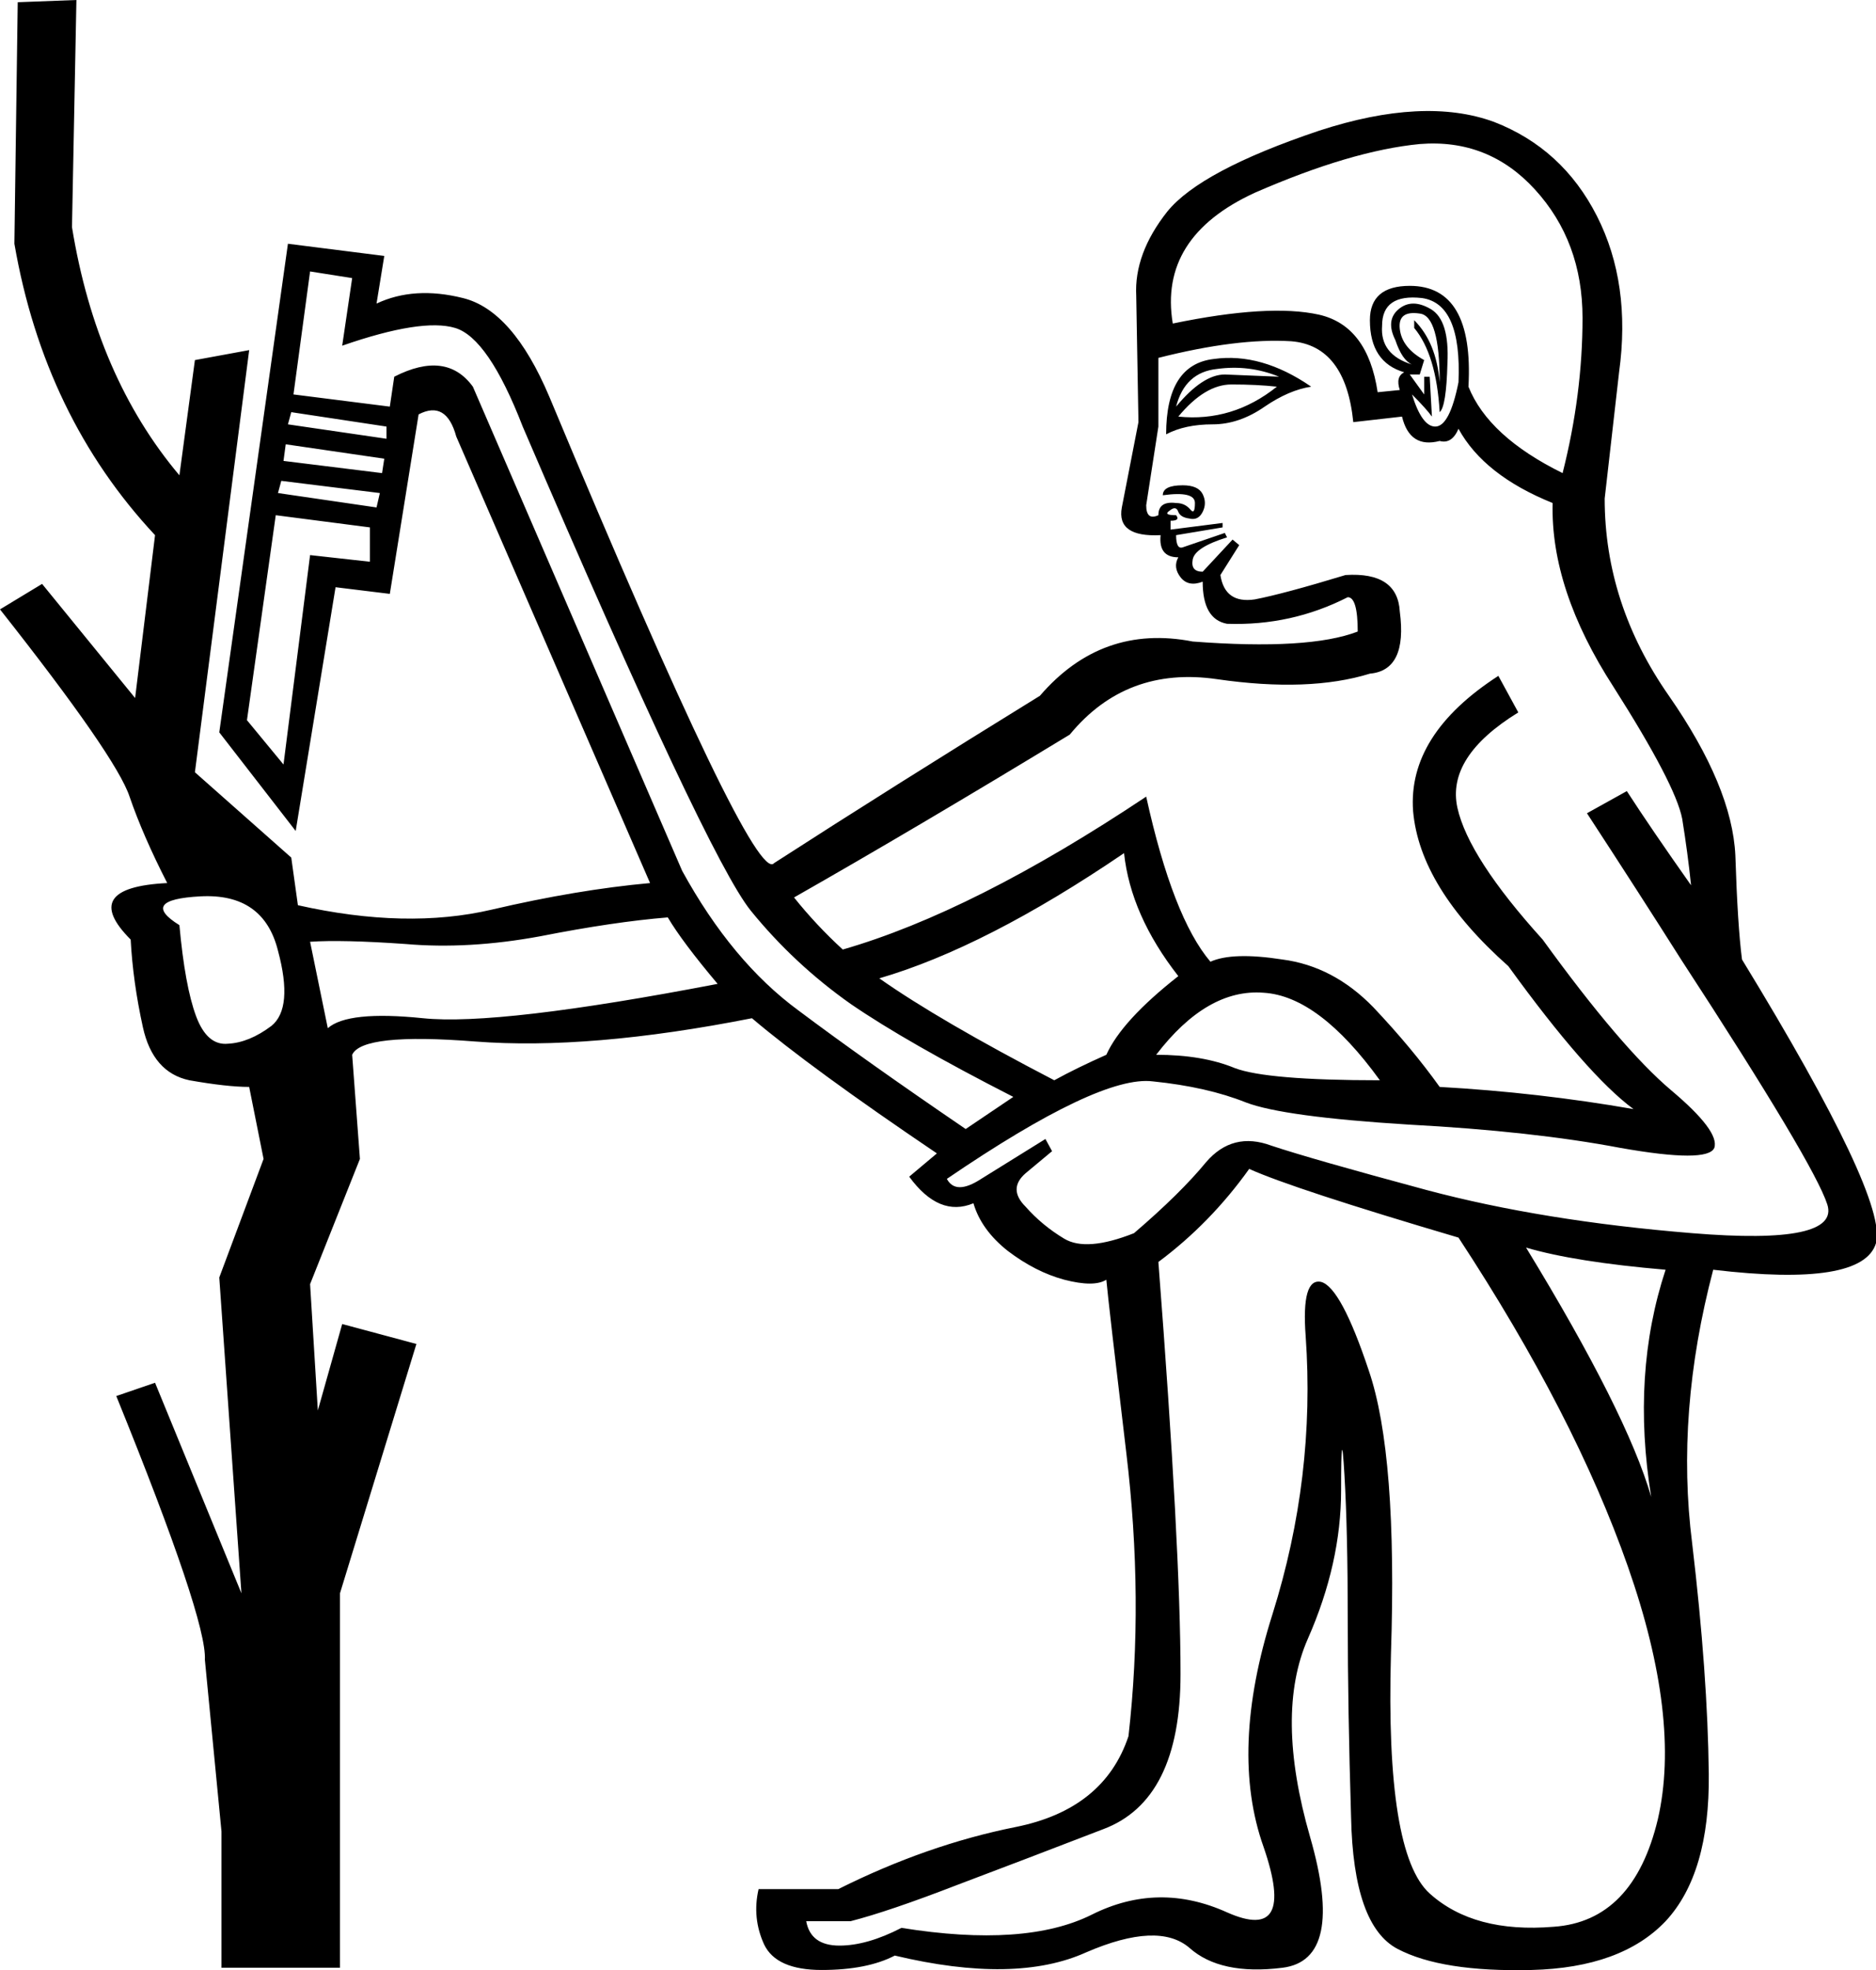 <?xml version='1.0' encoding ='UTF-8' standalone='yes'?>
<svg width='16.94' height='17.78' xmlns='http://www.w3.org/2000/svg' xmlns:xlink='http://www.w3.org/1999/xlink' xmlns:inkscape='http://www.inkscape.org/namespaces/inkscape'>
<path style='fill:#000000; stroke:none' d=' M 11.28 10.55  Q 10.93 11.04 10.46 11.39  Q 10.66 13.98 10.66 15.11  Q 10.66 16.25 9.96 16.51  Q 9.26 16.78 8.65 17.01  Q 8.03 17.25 7.68 17.34  L 7.28 17.34  Q 7.32 17.56 7.58 17.56  Q 7.83 17.56 8.14 17.4  Q 9.26 17.58 9.86 17.28  Q 10.46 16.98 11.08 17.26  Q 11.71 17.54 11.41 16.67  Q 11.1 15.8 11.49 14.57  Q 11.88 13.33 11.79 12.06  Q 11.75 11.53 11.93 11.57  Q 12.11 11.62 12.36 12.37  Q 12.62 13.13 12.56 14.93  Q 12.51 16.73 12.91 17.09  Q 13.31 17.45 14.03 17.39  Q 14.75 17.34 14.97 16.42  Q 15.18 15.51 14.7 14.14  Q 14.22 12.77 13.17 11.17  Q 11.68 10.73 11.28 10.55  Z  M 2.63 7.74  L 2.69 8.17  Q 3.67 8.39 4.44 8.21  Q 5.21 8.03 5.87 7.97  L 4.12 3.94  Q 4.03 3.61 3.78 3.74  L 3.52 5.36  L 3.03 5.3  L 2.67 7.5  L 1.98 6.61  L 2.6 2.2  L 3.47 2.31  L 3.4 2.74  Q 3.74 2.58 4.18 2.69  Q 4.63 2.8 4.96 3.58  Q 6.81 8.01 6.99 7.79  Q 8.06 7.1 9.39 6.28  Q 9.95 5.63 10.77 5.79  Q 11.82 5.87 12.26 5.7  Q 12.26 5.39 12.17 5.39  Q 11.66 5.65 11.08 5.63  Q 10.86 5.59 10.86 5.25  Q 10.73 5.3 10.66 5.21  Q 10.59 5.12 10.64 5.03  Q 10.46 5.03 10.48 4.83  Q 10.08 4.85 10.13 4.58  L 10.28 3.81  L 10.26 2.67  Q 10.24 2.29 10.54 1.91  Q 10.84 1.54 11.91 1.18  Q 12.86 0.87 13.49 1.1  Q 14.11 1.34 14.42 1.95  Q 14.73 2.56 14.62 3.36  L 14.49 4.5  Q 14.49 5.45 15.07 6.28  Q 15.64 7.1 15.67 7.72  Q 15.69 8.35 15.73 8.66  Q 17.05 10.82 16.94 11.22  Q 16.82 11.62 15.47 11.46  Q 15.13 12.75 15.28 13.93  Q 15.42 15.11 15.43 16.01  Q 15.44 16.91 15.04 17.34  Q 14.64 17.76 13.83 17.78  Q 13.02 17.8 12.62 17.59  Q 12.22 17.38 12.2 16.4  Q 12.17 15.42 12.17 14.62  Q 12.17 13.82 12.14 13.31  Q 12.11 12.8 12.11 13.45  Q 12.11 14.11 11.81 14.79  Q 11.51 15.47 11.83 16.58  Q 12.15 17.69 11.58 17.76  Q 11.02 17.83 10.74 17.58  Q 10.46 17.34 9.81 17.62  Q 9.17 17.91 8.08 17.65  Q 7.83 17.78 7.42 17.78  Q 7.01 17.78 6.9 17.55  Q 6.79 17.31 6.85 17.05  L 7.57 17.05  Q 8.37 16.65 9.17 16.49  Q 9.97 16.33 10.19 15.67  Q 10.33 14.44 10.17 13.11  Q 10.01 11.77 9.99 11.55  Q 9.88 11.62 9.61 11.55  Q 9.35 11.48 9.1 11.29  Q 8.86 11.1 8.79 10.86  Q 8.48 10.99 8.21 10.62  L 8.46 10.41  Q 7.32 9.64 6.79 9.19  Q 5.32 9.48 4.29 9.4  Q 3.27 9.32 3.18 9.52  L 3.25 10.46  L 2.8 11.59  L 2.87 12.73  L 3.09 11.95  L 3.76 12.13  L 3.07 14.38  L 3.07 17.76  L 2 17.76  L 2 16.53  L 1.85 14.98  Q 1.87 14.62 1.05 12.6  L 1.4 12.48  L 2.18 14.38  L 1.98 11.53  L 2.38 10.46  L 2.25 9.81  Q 2.05 9.81 1.71 9.75  Q 1.38 9.68 1.29 9.27  Q 1.2 8.86 1.18 8.48  Q 0.71 8.01 1.51 7.97  Q 1.29 7.54 1.17 7.19  Q 1.05 6.83 0 5.5  L 0.38 5.27  L 1.22 6.3  L 1.4 4.83  Q 0.4 3.76 0.13 2.2  L 0.16 0.02  L 0.69 0  L 0.65 2.05  Q 0.87 3.4 1.62 4.29  L 1.76 3.25  L 2.25 3.16  L 1.76 6.97  L 2.63 7.74  Z  M 10.59 2.92  Q 11.46 2.74 11.91 2.84  Q 12.35 2.94 12.44 3.54  L 12.64 3.52  Q 12.6 3.4 12.68 3.36  Q 12.37 3.27 12.37 2.89  Q 12.37 2.58 12.73 2.58  Q 13.31 2.58 13.26 3.49  Q 13.44 3.94 14.11 4.27  Q 14.29 3.56 14.29 2.87  Q 14.29 2.18 13.86 1.71  Q 13.44 1.25 12.82 1.3  Q 12.2 1.36 11.33 1.74  Q 10.46 2.14 10.59 2.92  Z  M 7.94 8.83  Q 8.48 9.21 9.52 9.75  Q 9.72 9.64 9.99 9.52  Q 10.13 9.21 10.64 8.81  Q 10.21 8.26 10.15 7.7  Q 8.9 8.55 7.94 8.83  Z  M 6.03 8.28  Q 5.54 8.32 4.88 8.45  Q 4.23 8.57 3.66 8.52  Q 3.09 8.48 2.8 8.5  L 2.96 9.28  Q 3.14 9.12 3.82 9.19  Q 4.5 9.26 6.48 8.88  Q 6.16 8.5 6.03 8.28  Z  M 14.91 13.51  Q 14.73 12.4 15.04 11.46  Q 14.22 11.39 13.78 11.26  Q 14.69 12.75 14.91 13.51  Z  M 10.24 11.13  Q 10.66 10.77 10.89 10.49  Q 11.13 10.21 11.48 10.34  Q 11.84 10.46 12.88 10.74  Q 13.93 11.02 15.28 11.13  Q 16.62 11.24 16.5 10.87  Q 16.38 10.5 15.18 8.66  Q 14.8 8.06 14.33 7.34  L 14.69 7.14  Q 14.91 7.48 15.27 7.99  Q 15.24 7.7 15.19 7.39  Q 15.13 7.08 14.57 6.2  Q 14 5.32 14.02 4.54  Q 13.4 4.29 13.17 3.87  Q 13.11 4.01 13 3.98  Q 12.73 4.05 12.66 3.76  L 12.22 3.81  Q 12.15 3.12 11.66 3.08  Q 11.17 3.05 10.46 3.23  L 10.46 3.85  L 10.35 4.56  Q 10.35 4.7 10.46 4.65  Q 10.46 4.52 10.62 4.54  Q 10.7 4.54 10.75 4.6  Q 10.79 4.65 10.79 4.54  Q 10.79 4.43 10.5 4.47  Q 10.5 4.38 10.68 4.38  Q 10.82 4.38 10.86 4.46  Q 10.9 4.54 10.86 4.62  Q 10.82 4.7 10.74 4.68  Q 10.66 4.67 10.64 4.62  Q 10.62 4.56 10.56 4.61  Q 10.5 4.65 10.62 4.65  Q 10.66 4.7 10.57 4.7  L 10.57 4.78  L 11.04 4.72  L 11.04 4.76  L 10.62 4.83  Q 10.62 4.96 10.68 4.94  L 11.06 4.81  L 11.08 4.85  Q 10.79 4.94 10.77 5.05  Q 10.75 5.16 10.86 5.16  L 11.13 4.87  L 11.19 4.92  L 11.02 5.19  Q 11.06 5.45 11.33 5.41  Q 11.59 5.36 12.15 5.19  Q 12.62 5.16 12.64 5.52  Q 12.71 6.05 12.37 6.08  Q 11.82 6.25 10.99 6.13  Q 10.17 6.01 9.66 6.63  Q 8.26 7.48 7.17 8.1  Q 7.37 8.35 7.61 8.57  Q 8.79 8.23 10.35 7.19  Q 10.59 8.28 10.93 8.68  Q 11.13 8.59 11.58 8.66  Q 12.04 8.72 12.4 9.09  Q 12.75 9.46 13 9.81  Q 13.89 9.86 14.75 10.01  Q 14.33 9.7 13.62 8.72  Q 12.82 8.01 12.76 7.32  Q 12.71 6.63 13.53 6.1  L 13.71 6.43  Q 13.06 6.83 13.16 7.29  Q 13.26 7.74 13.93 8.48  Q 14.64 9.46 15.09 9.84  Q 15.53 10.21 15.48 10.36  Q 15.42 10.5 14.63 10.36  Q 13.84 10.21 12.72 10.15  Q 11.59 10.08 11.25 9.95  Q 10.9 9.81 10.41 9.76  Q 9.93 9.7 8.55 10.64  Q 8.63 10.79 8.86 10.64  L 9.44 10.28  L 9.5 10.39  L 9.26 10.59  Q 9.1 10.73 9.26 10.89  Q 9.41 11.06 9.61 11.18  Q 9.81 11.3 10.24 11.13  Z  M 2.49 4.65  L 2.23 6.5  L 2.56 6.9  L 2.8 5.01  L 3.34 5.07  L 3.34 4.76  L 2.49 4.65  Z  M 12.46 9.75  Q 11.91 8.99 11.41 8.96  Q 10.9 8.92 10.44 9.52  Q 10.86 9.52 11.15 9.64  Q 11.44 9.75 12.46 9.75  Z  M 11.84 3.49  Q 11.64 3.52 11.42 3.67  Q 11.19 3.83 10.95 3.83  Q 10.7 3.83 10.53 3.92  Q 10.53 3.29 10.96 3.24  Q 11.39 3.18 11.84 3.49  Z  M 12.6 3.07  Q 12.51 2.89 12.63 2.79  Q 12.75 2.69 12.92 2.79  Q 13.09 2.89 13.07 3.28  Q 13.06 3.67 13 3.72  Q 12.97 3.2 12.77 2.96  L 12.77 2.89  Q 12.97 3.09 13 3.45  Q 13 2.85 12.82 2.83  Q 12.62 2.8 12.64 2.97  Q 12.66 3.14 12.86 3.25  L 12.82 3.38  L 12.73 3.38  L 12.86 3.56  L 12.86 3.4  L 12.91 3.4  L 12.93 3.76  Q 12.88 3.69 12.75 3.56  Q 12.84 3.85 12.96 3.85  Q 13.09 3.85 13.17 3.45  Q 13.2 2.74 12.84 2.69  Q 12.48 2.65 12.48 2.94  Q 12.46 3.2 12.75 3.29  Q 12.66 3.25 12.6 3.07  Z  M 9.15 9.9  Q 8.19 9.41 7.68 9.06  Q 7.17 8.7 6.78 8.22  Q 6.39 7.74 4.72 3.85  Q 4.41 3.05 4.11 2.96  Q 3.81 2.87 3.09 3.12  L 3.18 2.51  L 2.8 2.45  L 2.65 3.56  L 3.52 3.67  L 3.56 3.4  Q 4.03 3.16 4.27 3.49  L 6.16 7.86  Q 6.61 8.68 7.21 9.12  Q 7.81 9.57 8.72 10.19  L 9.15 9.9  Z  M 10.64 3.76  Q 11.13 3.81 11.53 3.49  Q 11.35 3.47 11.12 3.47  Q 10.88 3.47 10.64 3.76  Z  M 2.56 4.16  L 3.45 4.27  L 3.47 4.14  L 2.58 4.01  L 2.56 4.16  Z  M 2.54 4.34  L 2.51 4.45  L 3.4 4.58  L 3.43 4.45  L 2.54 4.34  Z  M 2.63 3.72  L 2.6 3.83  L 3.49 3.96  L 3.49 3.85  L 2.63 3.72  Z  M 10.62 3.67  Q 10.86 3.38 11.06 3.38  L 11.55 3.4  Q 11.28 3.29 10.99 3.33  Q 10.7 3.36 10.62 3.67  Z  M 1.62 8.35  Q 1.67 8.9 1.77 9.17  Q 1.87 9.44 2.06 9.42  Q 2.25 9.41 2.45 9.26  Q 2.65 9.1 2.51 8.58  Q 2.38 8.06 1.81 8.09  Q 1.25 8.12 1.62 8.35  Z '/></svg>
